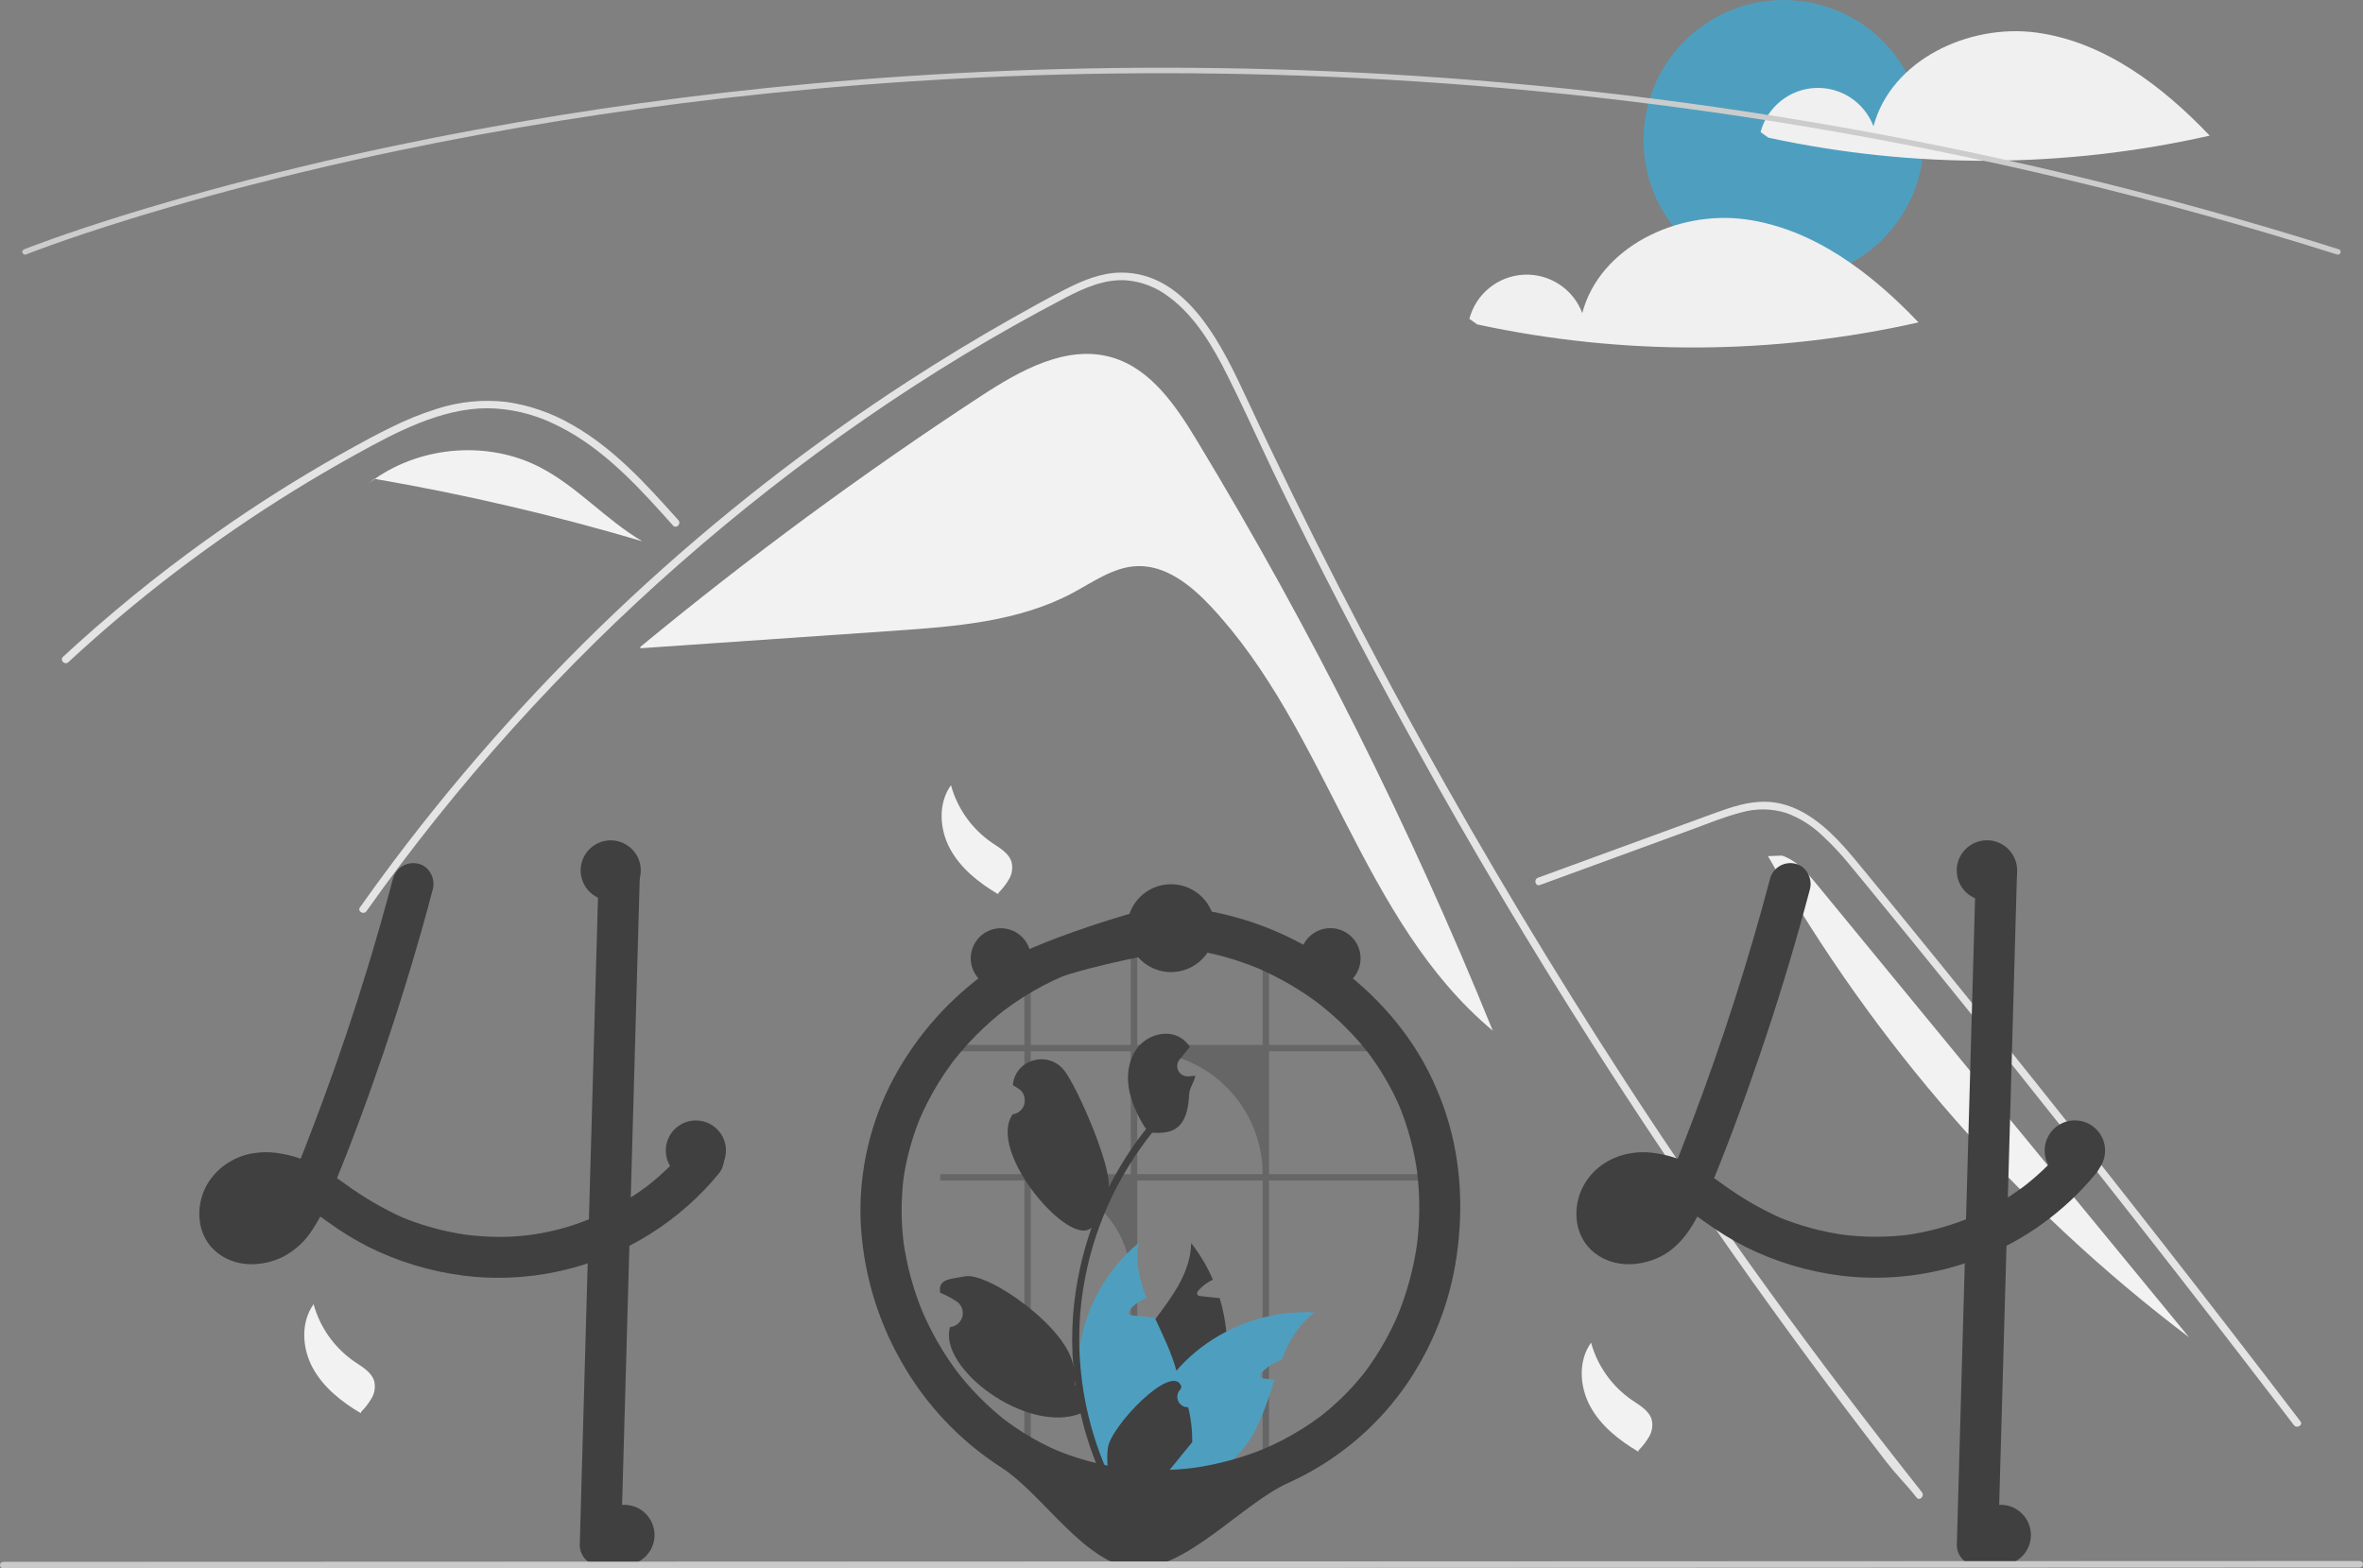 <svg width="574" height="381" viewBox="0 0 574 381" fill="none" xmlns="http://www.w3.org/2000/svg">
<rect x="0" y="0" width="574" height="381" fill="#808080" stroke="none"/>
<path d="M290.784 107.084C285.665 98.623 279.601 89.588 270.103 86.825C259.104 83.626 247.805 89.982 238.221 96.254C209.559 115.012 181.957 135.341 155.542 157.147L155.571 157.475C176.136 156.058 196.702 154.64 217.267 153.222C232.126 152.198 247.495 151.033 260.626 144.006C265.608 141.34 270.465 137.779 276.112 137.53C283.126 137.222 289.243 142.119 294.05 147.236C322.483 177.502 330.711 223.786 362.611 250.377C342.496 200.789 318.478 152.875 290.784 107.084Z" fill="#F2F2F2"/>
<path d="M465.561 363.794C462.416 359.826 461.132 358.896 458.03 354.89C432.776 322.241 409.039 288.488 386.819 253.633C371.727 229.961 357.383 205.834 343.788 181.252C337.315 169.566 331.02 157.788 324.902 145.918C320.155 136.715 315.514 127.456 310.978 118.142C309.681 115.482 308.421 112.81 307.167 110.131C304.212 103.833 301.312 97.503 298.198 91.29C294.65 84.209 290.331 76.785 283.815 72.027C280.85 69.773 277.305 68.409 273.593 68.095C268.289 67.752 263.395 69.942 258.794 72.333C225.134 89.877 193.622 111.874 165.12 136.904C136.544 161.99 111.003 190.332 89.015 221.35C88.343 222.311 86.752 221.393 87.431 220.427C90.104 216.648 92.831 212.909 95.61 209.212C130.171 163.265 172.548 123.753 220.803 92.483C228.921 87.223 237.193 82.211 245.616 77.445C249.862 75.042 254.126 72.669 258.464 70.443C262.716 68.26 267.23 66.297 272.088 66.223C288.618 65.967 297.177 84.679 303.056 97.271C304.903 101.234 306.773 105.184 308.666 109.122C315.817 124.074 323.244 138.89 330.946 153.568C335.7 162.631 340.557 171.641 345.519 180.598C360.96 208.49 377.372 235.817 394.754 262.58C417.781 298.03 440.625 329.347 466.858 362.498C467.58 363.415 466.289 364.724 465.561 363.794Z" fill="#E4E4E4"/>
<path d="M163.486 127.664C162.526 126.594 161.571 125.524 160.605 124.453C152.982 116.027 144.803 107.697 134.335 102.866C129.344 100.49 123.896 99.228 118.368 99.167C112.654 99.185 107.069 100.683 101.789 102.781C99.293 103.778 96.852 104.909 94.448 106.114C91.701 107.496 89.003 108.969 86.318 110.456C81.276 113.244 76.301 116.155 71.39 119.188C61.62 125.224 52.156 131.72 42.998 138.678C38.251 142.286 33.601 146.012 29.049 149.856C24.816 153.428 20.668 157.095 16.606 160.858C15.737 161.659 14.44 160.363 15.309 159.561C16.38 158.565 17.462 157.574 18.545 156.596C21.604 153.831 24.712 151.12 27.869 148.462C33.625 143.607 39.531 138.939 45.586 134.458C55.001 127.487 64.74 120.988 74.804 114.962C79.833 111.954 84.931 109.071 90.098 106.315C91.658 105.484 93.237 104.67 94.833 103.9C98.456 102.073 102.221 100.541 106.09 99.32C111.571 97.547 117.37 96.978 123.091 97.65C128.615 98.453 133.937 100.294 138.777 103.074C149.055 108.817 157.026 117.696 164.783 126.361C165.566 127.242 164.275 128.545 163.486 127.664Z" fill="#E4E4E4"/>
<path d="M374.072 214.989L398.7 205.985L410.928 201.514C414.91 200.058 418.883 198.401 423 197.358C426.578 196.336 430.376 196.385 433.927 197.497C437.093 198.669 439.991 200.465 442.449 202.778C444.961 205.09 447.297 207.584 449.44 210.24C452.102 213.439 454.725 216.67 457.36 219.891C468.233 233.184 479.036 246.535 489.768 259.943C500.499 273.352 511.159 286.817 521.746 300.339C532.36 313.894 542.901 327.506 553.369 341.174C554.651 342.849 555.932 344.524 557.212 346.2C557.92 347.126 559.514 346.213 558.797 345.274C548.252 331.468 537.634 317.719 526.942 304.026C516.223 290.3 505.431 276.633 494.565 263.023C483.698 249.414 472.759 235.864 461.746 222.373C459.002 219.012 456.254 215.655 453.501 212.301C451.179 209.473 448.883 206.613 446.336 203.98C441.661 199.147 435.821 194.876 428.829 194.76C424.719 194.692 420.74 195.996 416.921 197.377C412.804 198.866 408.697 200.383 404.585 201.886L379.784 210.953L373.584 213.22C372.484 213.622 372.959 215.396 374.072 214.989L374.072 214.989Z" fill="#E4E4E4"/>
<path d="M131.094 113.47C118.579 107.04 102.551 108.3 91.05 116.333C112.987 120.116 134.684 125.178 156.03 131.492C147.166 126.3 140.232 118.164 131.094 113.47Z" fill="#F2F2F2"/>
<path d="M90.927 116.31L88.518 118.268C89.333 117.583 90.18 116.94 91.051 116.332C91.01 116.325 90.969 116.317 90.927 116.31Z" fill="#F2F2F2"/>
<path d="M441.522 215.079C439.098 212.129 436.477 209.04 432.851 207.842L429.465 207.976C455.236 253.496 490.042 293.272 531.746 324.861C501.672 288.267 471.597 251.673 441.522 215.079Z" fill="#F2F2F2"/>
<path d="M230.999 190.745C232.566 196.434 236.096 201.387 240.964 204.726C242.846 206.006 245.072 207.235 245.716 209.418C246.055 210.81 245.846 212.278 245.133 213.521C244.421 214.747 243.555 215.877 242.556 216.884L242.465 217.225C237.795 214.459 233.352 210.959 230.772 206.184C228.192 201.41 227.832 195.152 230.999 190.745" fill="#F2F2F2"/>
<path d="M386.49 326.161C388.056 331.851 391.586 336.803 396.454 340.142C398.336 341.423 400.562 342.652 401.206 344.835C401.545 346.227 401.336 347.695 400.623 348.937C399.912 350.164 399.046 351.294 398.046 352.3L397.955 352.642C393.285 349.875 388.842 346.376 386.262 341.601C383.682 336.826 383.322 330.568 386.49 326.161" fill="#F2F2F2"/>
<path d="M76.177 316.822C77.743 322.512 81.273 327.464 86.141 330.803C88.023 332.084 90.249 333.313 90.893 335.496C91.232 336.887 91.023 338.356 90.31 339.598C89.599 340.825 88.733 341.955 87.734 342.961L87.642 343.303C82.972 340.536 78.529 337.037 75.949 332.262C73.369 327.487 73.009 321.229 76.177 316.822" fill="#F2F2F2"/>
<path d="M433.27 68.042C452.066 68.042 467.304 52.81 467.304 34.021C467.304 15.232 452.066 0 433.27 0C414.473 0 399.235 15.232 399.235 34.021C399.235 52.81 414.473 68.042 433.27 68.042Z" fill="#4E9FBF"/>
<path d="M494.688 7.918C478.194 5.69 459.363 14.602 455.088 30.681C454.01 27.823 452.052 25.38 449.494 23.706C446.937 22.033 443.914 21.216 440.862 21.372C437.81 21.529 434.886 22.651 432.514 24.578C430.142 26.504 428.443 29.134 427.664 32.088L429.553 33.44C464.9 41.081 501.49 40.916 536.767 32.956C525.293 20.902 511.183 10.147 494.688 7.918Z" fill="#F0F0F0"/>
<path d="M423.95 53.28C407.456 51.051 388.625 59.963 384.35 76.043C383.272 73.184 381.313 70.741 378.756 69.068C376.199 67.394 373.176 66.577 370.124 66.734C367.072 66.89 364.148 68.013 361.776 69.939C359.404 71.865 357.705 74.495 356.926 77.45L358.815 78.801C394.162 86.442 430.752 86.277 466.029 78.317C454.555 66.263 440.445 55.508 423.95 53.28Z" fill="#F0F0F0"/>
<path d="M567.914 61.857C567.845 61.857 567.778 61.846 567.712 61.826C391.263 6.046 235.748 13.34 136.357 29.282C122.831 31.45 109.269 33.955 96.047 36.727C92.672 37.434 89.17 38.191 85.639 38.98C81.422 39.919 77.262 40.886 73.272 41.852C71.549 42.26 69.859 42.671 68.204 43.086C65.695 43.705 63.151 44.349 60.423 45.058C57.374 45.844 54.277 46.668 51.215 47.508C51.204 47.511 51.193 47.515 51.181 47.517L51.181 47.518C47.723 48.462 44.282 49.433 40.955 50.403C39.155 50.923 37.416 51.436 35.751 51.942C35.565 51.993 35.4 52.043 35.233 52.094L34.875 52.203C34.667 52.266 34.463 52.328 34.258 52.386L34.245 52.39L34.245 52.391L33.704 52.559C33.058 52.754 32.428 52.945 31.808 53.135C15.428 58.183 6.424 61.774 6.335 61.809C6.253 61.841 6.167 61.858 6.079 61.857C5.991 61.856 5.905 61.837 5.824 61.803C5.744 61.768 5.671 61.718 5.609 61.656C5.548 61.593 5.5 61.519 5.467 61.438C5.434 61.356 5.418 61.27 5.419 61.182C5.42 61.094 5.438 61.008 5.473 60.927C5.507 60.847 5.557 60.774 5.62 60.712C5.683 60.651 5.757 60.603 5.838 60.57C5.928 60.535 14.976 56.926 31.416 51.86C32.038 51.669 32.67 51.478 33.318 51.282L33.821 51.126C33.838 51.119 33.855 51.114 33.873 51.109C34.076 51.051 34.28 50.989 34.486 50.926L34.845 50.818C35.023 50.764 35.199 50.71 35.379 50.661C37.033 50.158 38.778 49.644 40.583 49.122C43.911 48.151 47.355 47.18 50.816 46.235C50.827 46.231 50.838 46.228 50.849 46.225V46.224C53.922 45.382 57.03 44.555 60.088 43.766C62.821 43.057 65.37 42.411 67.883 41.791C69.545 41.377 71.238 40.965 72.961 40.555C76.955 39.587 81.124 38.619 85.349 37.678C88.885 36.888 92.393 36.129 95.774 35.421C109.016 32.645 122.599 30.136 136.146 27.964C235.679 12 391.417 4.694 568.115 60.554C568.266 60.602 568.396 60.703 568.48 60.838C568.565 60.973 568.597 61.134 568.573 61.291C568.549 61.449 568.469 61.593 568.348 61.696C568.227 61.8 568.073 61.857 567.914 61.857Z" fill="#CCCCCC"/>
<path d="M175.503 280.066C175.272 279.39 174.883 278.78 174.368 278.285C174.179 278.109 173.973 277.95 173.755 277.811C172.013 276.65 169.41 276.39 167.755 277.811C167.588 277.956 167.434 278.114 167.295 278.285C166.801 278.892 166.294 279.485 165.773 280.066C164.919 281.04 164.045 281.98 163.13 282.894C162.87 283.148 162.61 283.408 162.343 283.661C162.189 283.815 162.036 283.962 161.883 284.108C161.295 284.669 160.695 285.209 160.087 285.743C159.767 286.03 159.447 286.31 159.12 286.583C158.633 286.99 158.145 287.397 157.652 287.791C157.605 287.824 157.558 287.857 157.511 287.897C157.498 287.904 157.491 287.917 157.478 287.924C157.471 287.924 157.465 287.924 157.458 287.937C157.44 287.945 157.424 287.956 157.411 287.971C157.265 288.071 157.164 288.137 157.091 288.198C157.118 288.184 157.144 288.164 157.171 288.151C157.051 288.244 156.924 288.338 156.804 288.431C155.636 289.292 154.442 290.119 153.22 290.893C150.199 292.826 147.025 294.51 143.731 295.929C143.511 296.016 143.284 296.109 143.057 296.196C134.431 299.728 125.074 301.107 115.796 300.212C114.848 300.138 113.901 300.038 112.953 299.911C111.859 299.751 110.771 299.558 109.69 299.338C105.574 298.517 101.547 297.302 97.664 295.709C92.808 293.486 88.188 290.777 83.877 287.624C83.21 287.15 82.536 286.677 81.862 286.216C82.629 284.335 83.383 282.454 84.117 280.559C84.484 279.646 84.838 278.732 85.185 277.811C87.915 270.72 90.477 263.562 92.933 256.378C95.415 249.1 97.758 241.78 99.96 234.418C100.187 233.671 100.407 232.923 100.621 232.176C101.775 228.287 102.883 224.389 103.944 220.482C104.044 220.102 104.151 219.729 104.244 219.348C104.551 218.228 104.852 217.107 105.145 215.986C105.813 213.458 104.304 210.436 101.648 209.829C100.37 209.502 99.013 209.683 97.866 210.335C96.718 210.987 95.868 212.059 95.496 213.325C95.209 214.405 94.922 215.479 94.628 216.56C93.22 221.783 91.738 226.989 90.183 232.176C89.957 232.923 89.73 233.671 89.503 234.418C86.073 245.718 82.307 256.905 78.205 267.978C77.711 269.319 77.21 270.656 76.703 271.988C76.456 272.641 76.209 273.295 75.956 273.949C75.469 275.236 74.968 276.524 74.468 277.811C74.181 278.565 73.887 279.319 73.594 280.066C73.4 280.539 73.213 281.013 73.026 281.48C71.124 280.797 69.152 280.323 67.147 280.066L66.827 280.026C65.272 279.839 63.7 279.852 62.149 280.066C59.827 280.337 57.593 281.114 55.605 282.343C53.617 283.571 51.923 285.222 50.644 287.177C47.46 292.187 47.501 299.351 51.965 303.607C56.563 307.99 63.523 307.956 68.935 305.215C71.803 303.664 74.222 301.398 75.956 298.637C76.62 297.637 77.231 296.601 77.784 295.535C77.924 295.629 78.065 295.722 78.205 295.822C78.739 296.196 79.272 296.576 79.8 296.95C82.871 299.174 86.109 301.161 89.483 302.893C96.738 306.499 104.548 308.86 112.586 309.878C112.766 309.898 112.94 309.924 113.12 309.944C114.008 310.058 114.902 310.144 115.796 310.218C128.624 311.184 141.467 308.56 152.887 302.64C153.854 302.139 154.813 301.615 155.763 301.065C157.238 300.212 158.679 299.304 160.087 298.344C160.855 297.823 161.602 297.296 162.343 296.743C165.58 294.36 168.597 291.692 171.359 288.771C172.406 287.671 173.41 286.534 174.368 285.362C175.275 284.404 175.798 283.146 175.837 281.827C175.831 281.225 175.718 280.628 175.503 280.066ZM64.998 295.956C65.138 295.856 65.278 295.749 65.412 295.642C65.372 295.742 65.178 295.856 64.998 295.956H64.998ZM67.14 293.801C66.987 293.974 66.847 294.148 66.693 294.321C66.226 294.844 65.725 295.334 65.192 295.789C65.118 295.856 65.038 295.922 64.958 295.982C64.957 295.982 64.956 295.982 64.956 295.983C64.955 295.983 64.954 295.984 64.953 295.984C64.953 295.985 64.952 295.986 64.952 295.986C64.951 295.987 64.951 295.988 64.951 295.989C64.855 296.032 64.761 296.081 64.671 296.136C64.384 296.309 64.091 296.469 63.79 296.616C63.202 296.832 62.597 297 61.982 297.116C61.509 297.151 61.034 297.155 60.56 297.13H60.547C60.22 297.057 59.897 296.968 59.579 296.863C59.419 296.783 59.266 296.689 59.112 296.596C59.052 296.543 58.999 296.489 58.965 296.456C58.9 296.396 58.84 296.332 58.785 296.263C58.785 296.262 58.785 296.261 58.785 296.26C58.784 296.259 58.784 296.258 58.783 296.258C58.783 296.257 58.782 296.257 58.781 296.256C58.78 296.256 58.779 296.256 58.779 296.256C58.705 296.122 58.625 295.989 58.552 295.856C58.548 295.852 58.545 295.847 58.545 295.842C58.492 295.675 58.445 295.502 58.405 295.329C58.39 295.024 58.393 294.719 58.411 294.415C58.501 293.988 58.621 293.569 58.772 293.161C58.907 292.871 59.061 292.59 59.232 292.32C59.246 292.293 59.312 292.187 59.386 292.067C59.392 292.06 59.392 292.06 59.392 292.053C59.493 291.94 59.593 291.82 59.7 291.713C59.88 291.513 60.073 291.339 60.267 291.159C60.643 290.913 61.033 290.688 61.435 290.486C62.072 290.259 62.725 290.083 63.39 289.959C64.37 289.881 65.355 289.89 66.333 289.985C67.259 290.146 68.174 290.371 69.069 290.659C68.526 291.712 67.909 292.724 67.22 293.688C67.194 293.728 67.167 293.768 67.14 293.801ZM59.719 291.606C59.661 291.701 59.591 291.788 59.513 291.866C59.566 291.768 59.636 291.68 59.719 291.606Z" fill="#404040"/>
<path d="M155.443 211.937C155.383 214.032 155.323 216.126 155.262 218.221C155.136 222.871 155.004 227.522 154.869 232.176C154.729 237.413 154.582 242.647 154.428 247.879C154.355 250.581 154.279 253.283 154.201 255.984C153.994 263.262 153.79 270.538 153.587 277.811C153.567 278.565 153.541 279.312 153.521 280.066C153.421 283.675 153.32 287.284 153.22 290.892C153.107 294.808 152.996 298.724 152.887 302.64C152.807 305.575 152.724 308.512 152.64 311.452C152.039 332.752 151.439 354.051 150.838 375.351C150.813 376.67 150.277 377.928 149.344 378.861C148.411 379.794 147.152 380.329 145.833 380.354C144.509 380.344 143.242 379.813 142.306 378.877C141.369 377.941 140.839 376.675 140.828 375.351C141.162 363.37 141.5 351.39 141.842 339.409C142.143 328.576 142.447 317.742 142.756 306.909C142.857 303.34 142.957 299.769 143.057 296.196C143.21 290.819 143.362 285.442 143.511 280.066C143.531 279.312 143.557 278.565 143.577 277.811C143.591 277.151 143.611 276.497 143.631 275.837C143.924 265.397 144.218 254.955 144.512 244.511C144.632 240.401 144.747 236.29 144.859 232.176C144.992 227.487 145.126 222.799 145.259 218.114C145.319 216.053 145.372 213.998 145.433 211.937C145.458 210.618 145.993 209.36 146.927 208.428C147.86 207.495 149.118 206.959 150.438 206.934C151.762 206.945 153.029 207.475 153.965 208.411C154.901 209.347 155.432 210.614 155.443 211.937Z" fill="#404040"/>
<path d="M430.005 213.326C424.757 233.191 418.484 252.772 411.212 271.989C409.205 277.29 407.152 282.58 404.958 287.807L405.463 286.612C404.483 289.101 403.232 291.475 401.732 293.691C401.63 293.833 401.527 293.975 401.421 294.115C401.939 293.452 402.038 293.321 401.716 293.722C401.547 293.923 401.379 294.124 401.204 294.32C400.737 294.842 400.236 295.333 399.703 295.789C399.569 295.904 399.433 296.016 399.295 296.126L399.921 295.639C399.848 295.811 399.338 296.038 399.18 296.135C398.666 296.445 398.129 296.717 397.575 296.948L398.771 296.443C397.862 296.809 396.915 297.069 395.947 297.218L397.277 297.039C396.326 297.17 395.363 297.181 394.409 297.07L395.74 297.248C394.96 297.141 394.196 296.935 393.468 296.637L394.663 297.141C394.274 296.972 393.9 296.772 393.543 296.543C393.362 296.425 392.805 296.004 393.533 296.56C394.289 297.137 393.63 296.609 393.474 296.456C393.345 296.328 393.228 296.189 393.101 296.059C392.512 295.455 393.766 297.097 393.366 296.391C393.152 296.038 392.956 295.673 392.78 295.3L393.284 296.495C393.055 295.926 392.892 295.332 392.798 294.726L392.977 296.056C392.882 295.302 392.881 294.539 392.975 293.785L392.796 295.115C392.919 294.273 393.142 293.449 393.46 292.66L392.956 293.855C393.178 293.324 393.441 292.812 393.742 292.322C393.88 292.068 394.043 291.829 394.228 291.607C394.261 291.618 393.381 292.616 393.848 292.112C393.97 291.98 394.084 291.841 394.208 291.71C394.405 291.501 394.617 291.31 394.825 291.111C395.522 290.448 393.85 291.756 394.654 291.231C395.237 290.848 395.851 290.513 396.489 290.231L395.293 290.735C396.362 290.296 397.482 289.996 398.627 289.841L397.296 290.02C398.73 289.855 400.178 289.872 401.608 290.071L400.277 289.892C402.087 290.167 403.856 290.664 405.544 291.373L404.348 290.869C407.945 292.412 411.13 294.704 414.31 296.951C417.381 299.174 420.618 301.161 423.991 302.893C431.246 306.499 439.057 308.86 447.095 309.879C458.624 311.291 470.323 309.786 481.118 305.502C491.914 301.219 501.46 294.294 508.881 285.363C509.787 284.403 510.308 283.144 510.347 281.825C510.338 280.5 509.812 279.231 508.881 278.287C507.045 276.603 503.577 276.127 501.803 278.287C500.123 280.338 498.316 282.283 496.393 284.109C495.496 284.96 494.574 285.785 493.629 286.584C493.089 287.04 492.542 287.487 491.987 287.925C491.724 288.133 490.907 288.685 492.162 287.794C491.874 287.998 491.598 288.221 491.314 288.431C487.112 291.528 482.557 294.117 477.746 296.145L478.942 295.641C473.779 297.806 468.357 299.291 462.811 300.059L464.142 299.88C458.437 300.63 452.658 300.621 446.955 299.854L448.286 300.033C442.584 299.25 437.009 297.732 431.698 295.517L432.893 296.021C427.768 293.754 422.905 290.938 418.388 287.622C416.037 285.882 413.558 284.322 410.972 282.956C407.959 281.418 404.696 280.427 401.337 280.029C395.038 279.288 388.619 281.74 385.156 287.18C381.969 292.186 382.01 299.35 386.473 303.607C391.07 307.991 398.031 307.954 403.447 305.212C408.664 302.571 411.798 297.083 414.001 291.909C418.961 280.265 423.351 268.352 427.442 256.379C431.489 244.532 435.159 232.567 438.452 220.481C438.86 218.984 439.261 217.486 439.658 215.986C440.326 213.458 438.816 210.436 436.162 209.831C434.883 209.502 433.525 209.683 432.377 210.334C431.228 210.986 430.378 212.059 430.005 213.326L430.005 213.326Z" fill="#404040"/>
<path d="M479.944 211.937L478.142 275.838L476.35 339.407L475.337 375.352C475.348 376.675 475.879 377.941 476.815 378.877C477.752 379.813 479.018 380.343 480.342 380.355C481.661 380.329 482.92 379.794 483.853 378.861C484.786 377.928 485.322 376.67 485.347 375.352L487.149 311.45L488.941 247.881L489.954 211.937C489.943 210.614 489.412 209.347 488.476 208.412C487.539 207.476 486.273 206.945 484.949 206.934C483.63 206.959 482.371 207.495 481.438 208.427C480.505 209.36 479.969 210.618 479.944 211.937Z" fill="#404040"/>
<path opacity="0.2" d="M306.704 357.51H308.258V286.772H344.513V285.223H308.258V255.375H336.256C335.846 254.853 335.424 254.338 334.989 253.829H308.258V234.115C307.744 233.896 307.226 233.685 306.704 233.486V253.829H276.238V228.57C275.716 228.594 275.202 228.63 274.684 228.674V253.829H250.379V234.983C249.857 235.215 249.343 235.458 248.833 235.712V253.829H228.402V255.375H248.833V285.223H228.402V286.772H248.833V357.51H250.379V286.772C253.571 286.772 256.732 287.4 259.681 288.62C262.63 289.841 265.31 291.631 267.567 293.887C269.824 296.143 271.614 298.821 272.835 301.769C274.056 304.717 274.685 307.877 274.684 311.067V357.51H276.238V286.772H306.704V357.51ZM250.379 285.223V255.375H274.684V285.223H250.379ZM276.238 285.223V255.375H276.848C280.769 255.375 284.651 256.147 288.274 257.647C291.896 259.148 295.188 261.346 297.96 264.118C300.732 266.889 302.931 270.18 304.432 273.801C305.932 277.422 306.704 281.303 306.704 285.223H276.238Z" fill="black"/>
<path d="M297.212 336.3C295.256 345.025 290.569 352.899 283.832 358.781C283.338 359.208 282.845 359.621 282.331 360.028C281.083 360.142 279.844 360.257 278.614 360.375C277.593 360.469 276.585 360.569 275.584 360.662L275.404 360.682L275.277 359.588L274.77 355.159C272.802 351.948 271.583 348.336 271.201 344.59C270.82 340.844 271.287 337.06 272.567 333.519C274.329 328.769 277.519 324.573 280.656 320.411C284.987 314.66 289.198 308.977 289.351 301.966C291.482 304.692 293.254 307.681 294.623 310.858C293.331 311.466 292.171 312.32 291.206 313.373C290.933 313.673 290.659 314.093 290.846 314.454C291.006 314.761 291.406 314.834 291.753 314.874C292.588 314.961 293.429 315.047 294.263 315.134C294.93 315.207 295.597 315.274 296.265 315.348C297.072 317.996 297.62 320.718 297.9 323.473C298.349 327.758 298.117 332.088 297.212 336.3Z" fill="#404040"/>
<path d="M319.368 318.816C315.431 321.678 313.128 325.794 311.34 330.33C309.507 330.917 307.858 331.969 306.555 333.385C306.281 333.686 306.008 334.106 306.195 334.466C306.355 334.773 306.755 334.846 307.102 334.886C307.936 334.973 308.777 335.06 309.612 335.146C307.823 340.51 306.181 346.06 303.018 350.589C300.915 353.58 298.172 356.066 294.99 357.867C294.122 358.361 293.227 358.805 292.307 359.195C288.917 359.455 285.592 359.733 282.331 360.028C281.083 360.142 279.844 360.257 278.614 360.375C277.593 360.469 276.585 360.569 275.584 360.662C275.577 360.295 275.577 359.928 275.584 359.561C275.795 349.788 279.392 340.39 285.761 332.972C286.061 332.625 286.368 332.285 286.682 331.944C289.908 328.499 293.703 325.634 297.9 323.473C304.513 320.035 311.925 318.428 319.368 318.816Z" fill="#4E9FBF"/>
<path d="M279.768 356.953L279.001 359.221L278.614 360.375C277.592 360.469 276.585 360.569 275.584 360.662L275.404 360.682C274.296 360.796 273.195 360.909 272.094 361.022C271.807 360.689 271.52 360.349 271.239 360.002C264.274 351.57 260.93 340.725 261.939 329.837C262.948 318.948 268.228 308.902 276.625 301.893C275.744 306.502 276.772 310.918 278.46 315.301C278.28 315.374 278.106 315.448 277.94 315.528C276.648 316.136 275.487 316.99 274.523 318.042C274.249 318.343 273.975 318.763 274.162 319.123C274.322 319.43 274.723 319.503 275.07 319.543C275.904 319.63 276.745 319.717 277.579 319.804C278.246 319.877 278.914 319.944 279.581 320.017C279.895 320.05 280.208 320.084 280.522 320.117C280.569 320.217 280.609 320.311 280.656 320.411C282.558 324.533 284.606 328.676 285.761 332.972C286.05 334.05 286.277 335.143 286.441 336.247C286.955 339.978 286.622 343.776 285.467 347.361C284.312 350.945 282.364 354.224 279.768 356.953Z" fill="#4E9FBF"/>
<path d="M346.941 260.201C341.196 248.999 332.296 239.574 321.828 232.648C311.326 225.731 299.276 221.519 286.751 220.387C285.109 220.238 283.463 220.151 281.813 220.125C279.863 220.096 250.537 228.551 240.713 235.456C230.895 242.276 222.818 251.308 217.134 261.824C211.461 272.396 208.67 284.275 209.042 296.267C209.529 308.331 212.893 320.104 218.854 330.605C224.734 341.072 233.083 349.945 243.175 356.452C253.41 362.98 263.692 380.29 275.777 380.901C287.953 381.517 301.84 365.188 312.945 360.23C324.05 355.231 333.651 347.41 340.79 337.547C347.728 327.88 352.216 316.676 353.869 304.895C355.587 292.832 354.786 280.391 350.665 268.862C349.608 265.899 348.364 263.006 346.941 260.201C345.754 257.862 342.273 257.001 340.093 258.406C338.971 259.097 338.158 260.194 337.823 261.469C337.489 262.744 337.659 264.098 338.298 265.251C338.995 266.624 339.644 268.02 340.243 269.439L339.739 268.243C342.008 273.697 343.551 279.424 344.328 285.279L344.149 283.949C344.976 290.301 344.961 296.735 344.105 303.083L344.284 301.753C343.418 308.1 341.723 314.307 339.242 320.214L339.747 319.019C338.47 322.032 336.982 324.952 335.294 327.756C334.439 329.173 333.531 330.556 332.571 331.906C332.15 332.499 331.715 333.081 331.277 333.662C330.706 334.419 332.056 332.672 331.466 333.415C331.365 333.542 331.265 333.669 331.164 333.795C330.861 334.174 330.554 334.549 330.242 334.921C328.161 337.402 325.891 339.718 323.451 341.847C322.843 342.378 322.225 342.896 321.597 343.402C321.284 343.655 320.975 343.918 320.649 344.153C320.661 344.144 321.703 343.353 321.086 343.812C320.893 343.956 320.7 344.103 320.506 344.247C319.212 345.205 317.883 346.115 316.519 346.976C313.38 348.953 310.087 350.674 306.672 352.122L307.868 351.617C301.977 354.096 295.785 355.79 289.451 356.655L290.782 356.476C284.452 357.331 278.036 357.342 271.703 356.51L273.034 356.688C267.278 355.916 261.648 354.394 256.287 352.163L257.482 352.667C254.377 351.356 251.383 349.797 248.529 348.004C247.117 347.114 245.742 346.17 244.403 345.17C244.212 345.028 244.022 344.883 243.832 344.74C243.221 344.279 244.271 345.08 244.279 345.085C243.924 344.83 243.582 344.558 243.255 344.268C242.608 343.742 241.972 343.203 241.346 342.653C238.839 340.446 236.499 338.058 234.343 335.508C233.803 334.871 233.275 334.224 232.759 333.567C232.535 333.283 232.127 332.706 233.029 333.92C232.91 333.76 232.787 333.603 232.667 333.445C232.379 333.063 232.096 332.679 231.816 332.292C230.836 330.936 229.904 329.548 229.021 328.126C227.026 324.906 225.284 321.537 223.812 318.047L224.317 319.242C221.908 313.514 220.262 307.496 219.418 301.34L219.597 302.67C218.836 296.996 218.825 291.246 219.565 285.569L219.386 286.899C220.144 281.401 221.624 276.027 223.787 270.916L223.282 272.111C224.643 268.912 226.248 265.821 228.084 262.868C229.003 261.39 229.977 259.948 231.005 258.542C231.239 258.223 231.475 257.905 231.714 257.59C231.93 257.304 232.525 256.594 231.51 257.849C231.61 257.726 231.706 257.599 231.804 257.475C232.368 256.76 232.946 256.056 233.539 255.364C235.779 252.742 238.207 250.285 240.801 248.012C241.457 247.438 242.123 246.875 242.8 246.325C243.107 246.075 243.417 245.828 243.728 245.583C243.853 245.485 243.979 245.389 244.103 245.29C242.77 246.35 243.732 245.579 244.035 245.352C245.429 244.308 246.861 243.316 248.33 242.376C251.595 240.289 255.029 238.48 258.598 236.967L257.402 237.472C262.581 235.298 285.524 230.168 289.697 230.728L288.367 230.549C294.5 231.405 300.495 233.061 306.198 235.474L305.002 234.969C307.892 236.196 310.701 237.606 313.411 239.191C314.765 239.985 316.092 240.821 317.393 241.701C318.009 242.118 318.618 242.544 319.221 242.979C319.522 243.196 319.821 243.416 320.119 243.638C320.284 243.762 320.448 243.887 320.614 244.011C321.307 244.53 319.658 243.258 320.385 243.833C322.819 245.744 325.129 247.805 327.304 250.005C328.372 251.093 329.404 252.215 330.399 253.371C330.909 253.964 331.408 254.566 331.898 255.177C332.141 255.481 332.969 256.579 331.954 255.234C332.202 255.562 332.453 255.889 332.698 256.22C334.807 259.073 336.679 262.094 338.298 265.251C339.494 267.584 342.96 268.454 345.146 267.046C346.269 266.355 347.082 265.258 347.417 263.983C347.751 262.708 347.581 261.353 346.941 260.201Z" fill="#404040"/>
<path d="M288.622 341.848C288.106 341.871 287.594 341.736 287.157 341.459C286.72 341.183 286.379 340.779 286.179 340.302C285.98 339.825 285.932 339.298 286.042 338.793C286.152 338.287 286.414 337.828 286.794 337.477C286.858 337.225 286.903 337.043 286.967 336.79C286.944 336.735 286.921 336.681 286.898 336.626C284.576 331.09 269.758 346.521 269.117 351.723C268.835 354.022 268.954 356.353 269.469 358.612C264.669 348.146 262.177 336.77 262.16 325.256C262.159 322.367 262.32 319.48 262.641 316.609C262.907 314.255 263.276 311.918 263.747 309.597C266.32 297.007 271.843 285.207 279.864 275.165C284.452 275.421 288.472 274.723 288.86 265.836C288.929 264.255 290.102 262.886 290.36 261.329C289.922 261.387 289.477 261.422 289.039 261.451C288.903 261.458 288.759 261.465 288.623 261.473L288.572 261.475C288.09 261.497 287.613 261.379 287.197 261.135C286.781 260.892 286.445 260.534 286.228 260.104C286.011 259.674 285.923 259.19 285.975 258.711C286.026 258.233 286.215 257.779 286.519 257.405C286.708 257.172 286.897 256.94 287.087 256.708C287.374 256.349 287.668 255.997 287.955 255.638C287.988 255.604 288.02 255.568 288.049 255.531C288.379 255.122 288.709 254.72 289.039 254.311C288.437 253.375 287.626 252.592 286.67 252.021C283.361 250.084 278.795 251.426 276.404 254.418C274.006 257.411 273.554 261.609 274.387 265.348C275.206 268.529 276.56 271.548 278.393 274.275C278.213 274.505 278.026 274.727 277.847 274.957C274.566 279.174 271.707 283.703 269.309 288.477C269.988 283.182 261.694 264.057 258.487 260.006C254.634 255.141 246.734 257.264 246.055 263.432C246.049 263.492 246.042 263.552 246.036 263.611C246.512 263.88 246.979 264.165 247.435 264.467C248.008 264.85 248.452 265.396 248.709 266.036C248.966 266.675 249.024 267.377 248.875 268.05C248.726 268.723 248.377 269.335 247.874 269.806C247.371 270.277 246.737 270.586 246.056 270.691L245.986 270.701C239.609 279.803 260.052 303.491 265.169 298.173C262.76 304.995 261.249 312.102 260.674 319.314C260.349 323.569 260.368 327.843 260.732 332.095L260.71 331.945C259.573 322.684 240.069 308.915 234.373 310.062C231.092 310.723 227.86 310.573 228.358 313.881C228.366 313.934 228.374 313.987 228.382 314.04C229.266 314.4 230.127 314.814 230.96 315.281C231.436 315.55 231.902 315.835 232.359 316.137C232.932 316.519 233.376 317.066 233.633 317.706C233.89 318.345 233.948 319.047 233.798 319.72C233.649 320.393 233.3 321.005 232.797 321.476C232.294 321.947 231.661 322.256 230.979 322.361L230.909 322.371C230.859 322.379 230.816 322.386 230.766 322.393C227.863 332.377 249.39 348.489 262.476 343.362H262.484C263.78 348.996 265.66 354.479 268.091 359.724H288.12C288.192 359.502 288.257 359.272 288.321 359.05C286.467 359.166 284.606 359.055 282.779 358.72C284.265 356.897 285.751 355.06 287.237 353.237C287.271 353.203 287.302 353.167 287.331 353.129C288.085 352.196 288.846 351.271 289.599 350.338L289.6 350.337C289.64 347.477 289.312 344.624 288.623 341.848L288.622 341.848ZM265.685 296.745L265.696 296.73L265.685 296.759V296.745ZM261.249 336.724L261.076 336.337C261.084 336.057 261.084 335.777 261.076 335.49C261.076 335.411 261.062 335.332 261.062 335.253C261.127 335.748 261.184 336.243 261.256 336.738L261.249 336.724Z" fill="#404040"/>
<path d="M63.563 300.185C67.618 300.185 70.904 296.9 70.904 292.847C70.904 288.794 67.618 285.509 63.563 285.509C59.509 285.509 56.223 288.794 56.223 292.847C56.223 296.9 59.509 300.185 63.563 300.185Z" fill="#404040"/>
<path d="M151.652 380.234C155.706 380.234 158.993 376.949 158.993 372.896C158.993 368.844 155.706 365.558 151.652 365.558C147.598 365.558 144.312 368.844 144.312 372.896C144.312 376.949 147.598 380.234 151.652 380.234Z" fill="#404040"/>
<path d="M485.989 380.234C490.044 380.234 493.33 376.949 493.33 372.896C493.33 368.844 490.044 365.558 485.989 365.558C481.935 365.558 478.649 368.844 478.649 372.896C478.649 376.949 481.935 380.234 485.989 380.234Z" fill="#404040"/>
<path d="M504.008 286.843C508.062 286.843 511.348 283.558 511.348 279.505C511.348 275.453 508.062 272.168 504.008 272.168C499.954 272.168 496.667 275.453 496.667 279.505C496.667 283.558 499.954 286.843 504.008 286.843Z" fill="#404040"/>
<path d="M482.653 218.801C486.707 218.801 489.993 215.516 489.993 211.464C489.993 207.411 486.707 204.126 482.653 204.126C478.599 204.126 475.312 207.411 475.312 211.464C475.312 215.516 478.599 218.801 482.653 218.801Z" fill="#404040"/>
<path d="M176.344 279.505C176.339 281.38 175.614 283.181 174.319 284.536C173.023 285.89 171.256 286.695 169.383 286.784C167.51 286.873 165.674 286.238 164.256 285.012C162.838 283.785 161.946 282.061 161.765 280.195C161.583 278.329 162.126 276.466 163.281 274.989C164.436 273.513 166.115 272.536 167.97 272.263C169.825 271.989 171.714 272.439 173.247 273.519C174.78 274.599 175.838 276.226 176.204 278.065C176.298 278.539 176.345 279.022 176.344 279.505Z" fill="#404040"/>
<path d="M323.159 240.148C327.213 240.148 330.499 236.863 330.499 232.81C330.499 228.757 327.213 225.472 323.159 225.472C319.104 225.472 315.818 228.757 315.818 232.81C315.818 236.863 319.104 240.148 323.159 240.148Z" fill="#404040"/>
<path d="M250.419 232.81C250.414 234.684 249.689 236.485 248.393 237.84C247.098 239.195 245.33 240 243.457 240.089C241.584 240.177 239.749 239.543 238.331 238.316C236.913 237.09 236.021 235.365 235.839 233.5C235.658 231.634 236.201 229.77 237.356 228.294C238.511 226.817 240.19 225.841 242.045 225.567C243.9 225.294 245.789 225.743 247.322 226.823C248.854 227.903 249.913 229.531 250.278 231.369C250.373 231.844 250.42 232.326 250.419 232.81Z" fill="#404040"/>
<path d="M155.656 211.464C155.652 213.338 154.927 215.139 153.631 216.494C152.335 217.849 150.568 218.654 148.695 218.742C146.822 218.831 144.986 218.196 143.568 216.97C142.15 215.743 141.258 214.019 141.077 212.153C140.896 210.288 141.439 208.424 142.594 206.947C143.749 205.471 145.427 204.495 147.282 204.221C149.137 203.947 151.027 204.397 152.559 205.477C154.092 206.557 155.15 208.184 155.516 210.023C155.61 210.497 155.657 210.98 155.656 211.464Z" fill="#404040"/>
<path d="M399.903 302.853C403.957 302.853 407.243 299.568 407.243 295.515C407.243 291.463 403.957 288.177 399.903 288.177C395.849 288.177 392.562 291.463 392.562 295.515C392.562 299.568 395.849 302.853 399.903 302.853Z" fill="#404040"/>
<path d="M284.453 236.145C290.35 236.145 295.13 231.367 295.13 225.472C295.13 219.578 290.35 214.799 284.453 214.799C278.556 214.799 273.775 219.578 273.775 225.472C273.775 231.367 278.556 236.145 284.453 236.145Z" fill="#404040"/>
<path d="M573.205 380.795L0.795 381C0.69 381 0.587 380.979 0.491 380.94C0.394 380.9 0.307 380.841 0.233 380.767C0.159 380.694 0.1 380.606 0.06 380.51C0.021 380.413 0 380.31 0 380.206C0 380.101 0.021 379.998 0.06 379.902C0.1 379.805 0.159 379.718 0.233 379.644C0.307 379.57 0.394 379.512 0.491 379.472C0.587 379.432 0.69 379.411 0.795 379.411L573.205 379.206C573.416 379.207 573.617 379.291 573.766 379.44C573.914 379.589 573.998 379.79 573.998 380.001C573.998 380.211 573.914 380.413 573.766 380.562C573.617 380.71 573.416 380.794 573.205 380.795Z" fill="#CACACA"/>
</svg>
